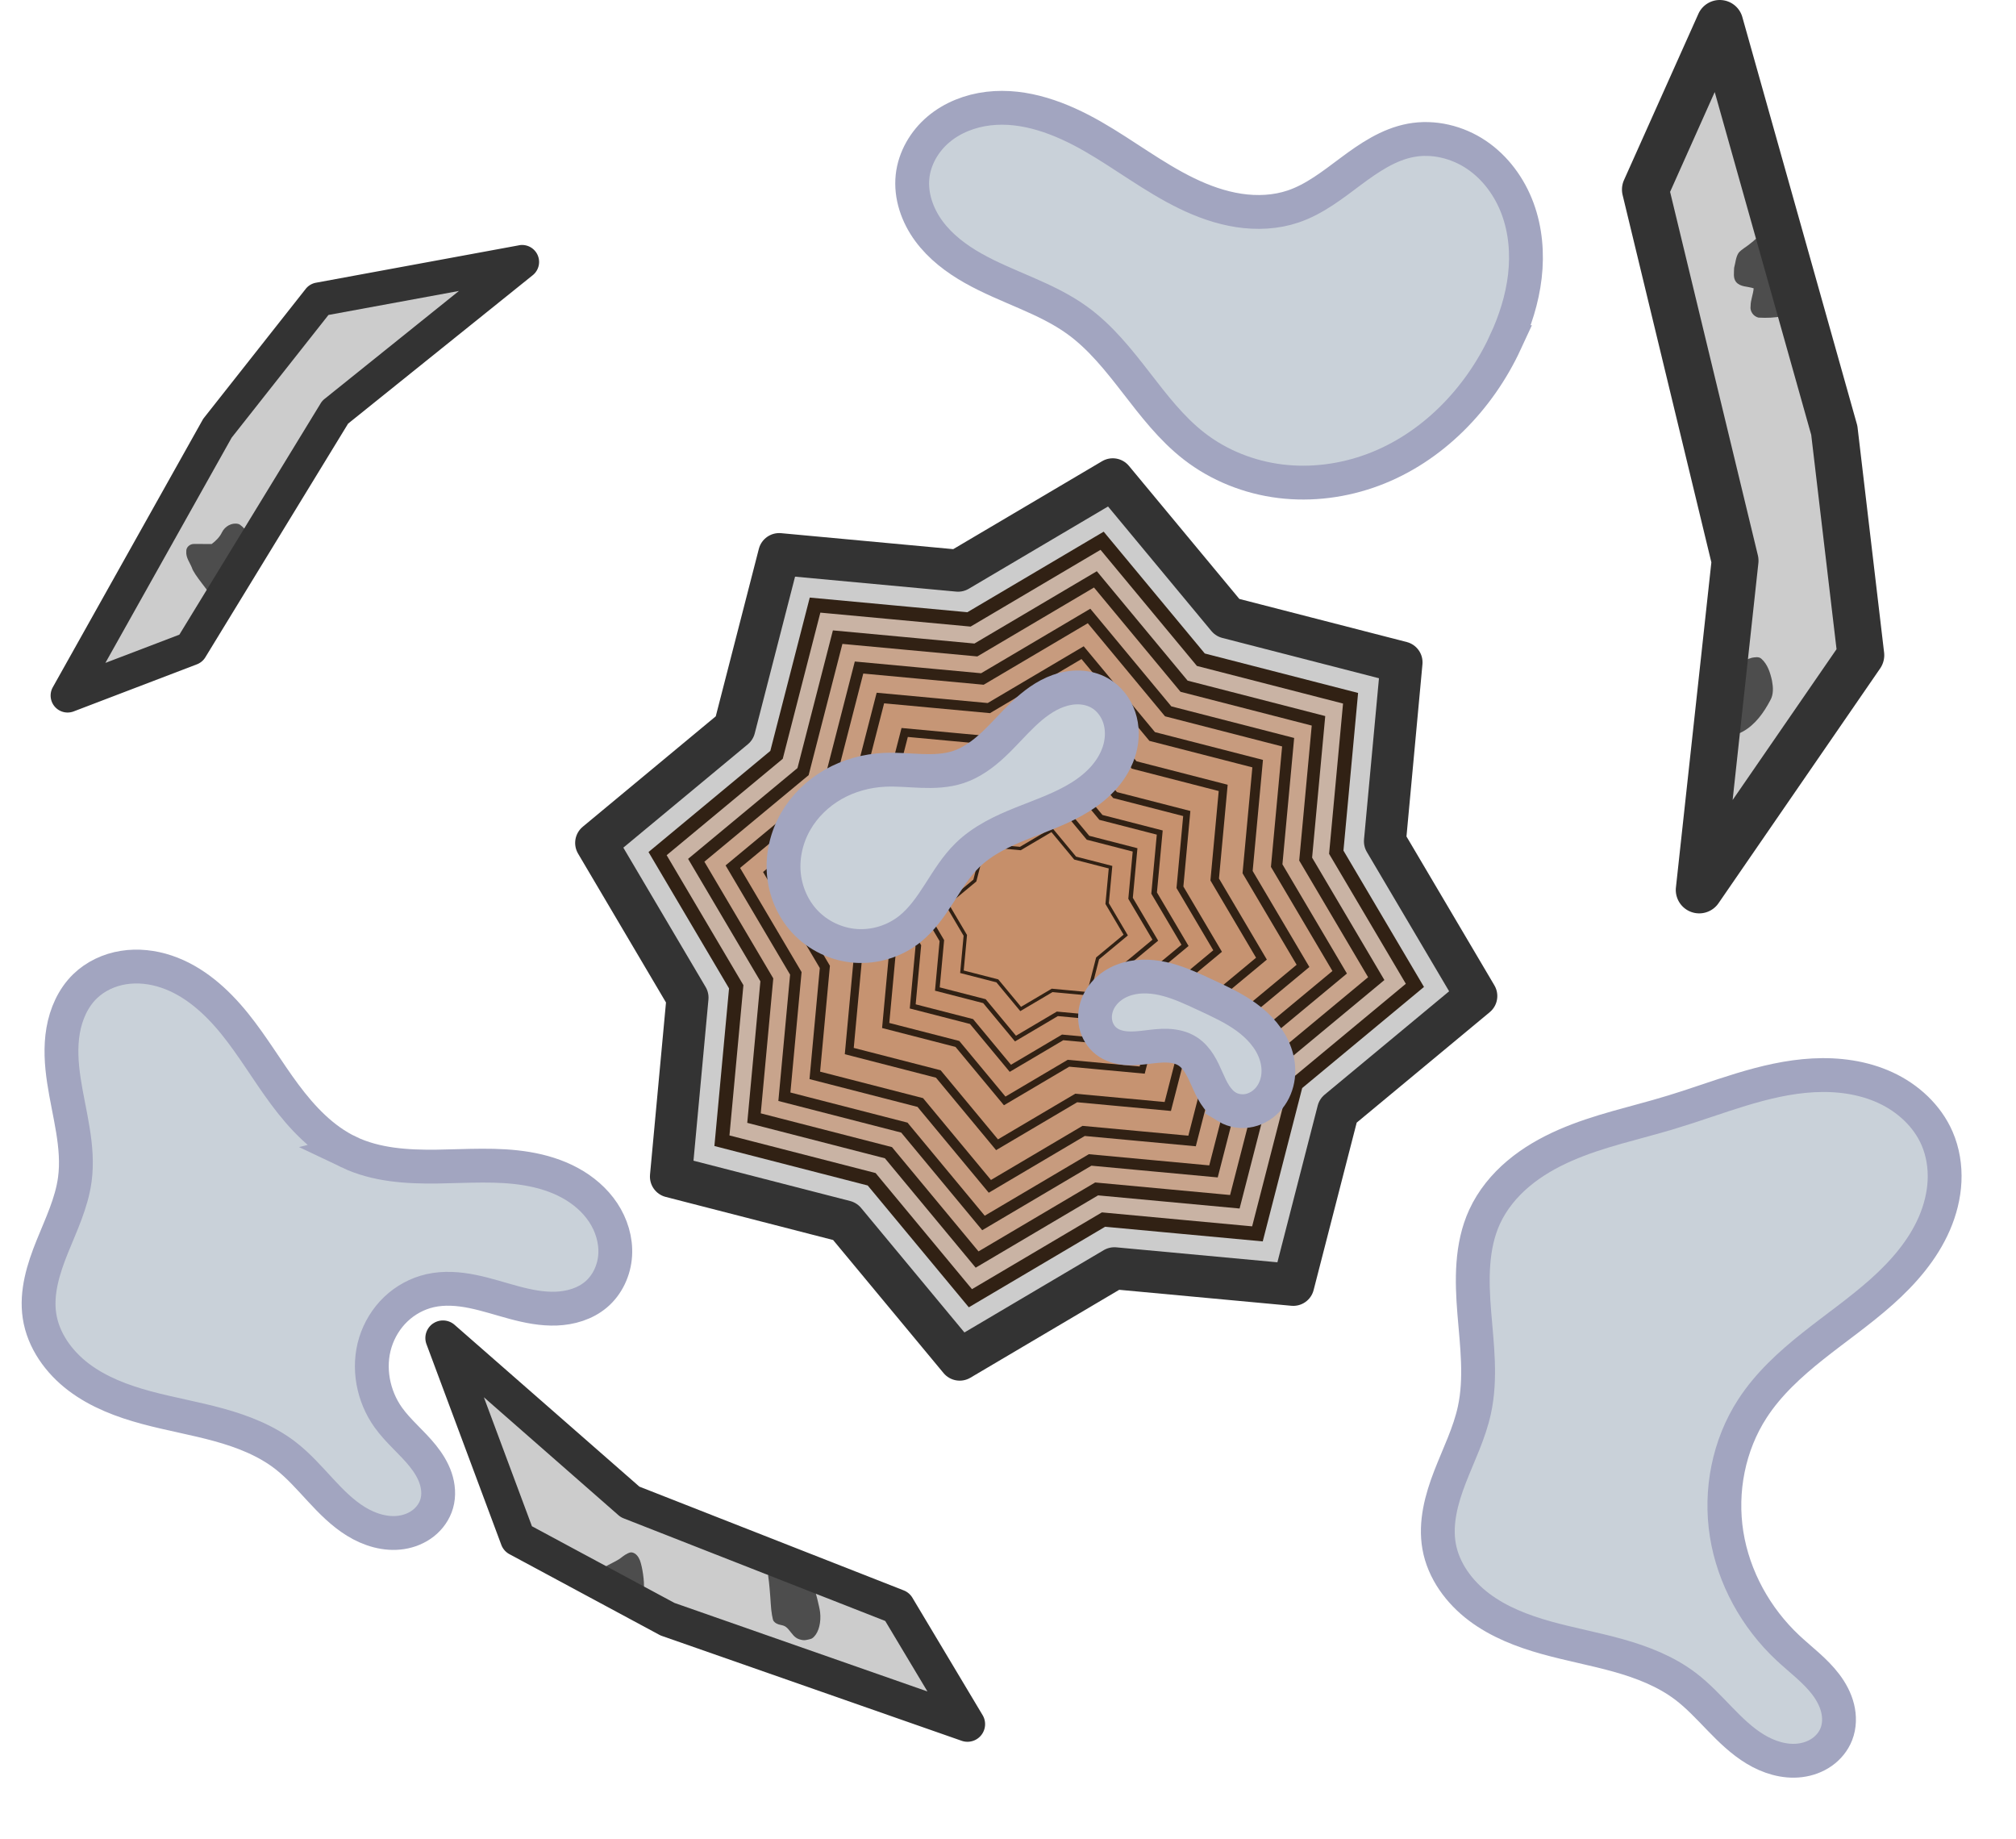 <?xml version="1.0" encoding="UTF-8" standalone="no"?>
<!-- Created with Inkscape (http://www.inkscape.org/) -->

<svg
   width="238.741"
   height="217.725"
   viewBox="0 0 63.167 57.606"
   version="1.1"
   id="svg1062"
   xml:space="preserve"
   xmlns="http://www.w3.org/2000/svg"
   xmlns:svg="http://www.w3.org/2000/svg"
   xmlns:rdf="http://www.w3.org/1999/02/22-rdf-syntax-ns#"
   xmlns:cc="http://creativecommons.org/ns#"
   xmlns:dc="http://purl.org/dc/elements/1.1/"><defs
     id="defs1059" /><g
     id="layer1"
     transform="translate(8.339,10.641)"><path
       style="fill:#cccccc;fill-opacity:1;stroke:#333333;stroke-width:1.316;stroke-linejoin:round;stroke-dasharray:none;stroke-opacity:1"
       id="path1620-3"
       d="m 37.918,20.56 -4.332,3.596 -1.403,5.452 -5.605,-0.52 -4.847,2.863 -3.596,-4.332 -5.452,-1.403 0.52,-5.605 -2.863,-4.847 4.332,-3.596 1.403,-5.452 5.605,0.52 4.847,-2.863 3.596,4.332 5.452,1.403 -0.52,5.605 z" /><path
       style="fill:#c59069;fill-opacity:0.4;fill-rule:nonzero;stroke:#312114;stroke-width:0.439;stroke-linejoin:miter;stroke-dasharray:none;stroke-opacity:1"
       id="path1620-8-6"
       d="m 35.994,20.226 -3.727,3.094 -1.207,4.691 -4.823,-0.448 -4.171,2.464 -3.094,-3.727 -4.691,-1.207 0.448,-4.823 -2.464,-4.171 3.727,-3.094 1.207,-4.691 4.823,0.448 4.171,-2.464 3.094,3.727 4.691,1.207 -0.448,4.823 z" /><path
       style="fill:#c59069;fill-opacity:0.4;fill-rule:nonzero;stroke:#312114;stroke-width:0.394;stroke-linejoin:miter;stroke-dasharray:none;stroke-opacity:1"
       id="path1620-8-5-75"
       d="m 34.783,20.015 -3.347,2.778 -1.084,4.212 -4.331,-0.402 -3.745,2.212 -2.778,-3.347 -4.212,-1.084 0.402,-4.331 -2.212,-3.745 3.347,-2.778 1.084,-4.212 4.331,0.402 3.745,-2.212 2.778,3.347 4.212,1.084 -0.402,4.331 z" /><path
       style="fill:#c59069;fill-opacity:0.4;fill-rule:nonzero;stroke:#312114;stroke-width:0.351;stroke-linejoin:miter;stroke-dasharray:none;stroke-opacity:1"
       id="path1620-8-5-7-35"
       d="m 33.637,19.816 -2.987,2.479 -0.967,3.759 -3.865,-0.359 -3.342,1.974 -2.479,-2.987 -3.759,-0.967 0.359,-3.865 -1.974,-3.342 2.987,-2.479 0.967,-3.759 3.865,0.359 3.342,-1.974 2.479,2.987 3.759,0.967 -0.359,3.865 z" /><path
       style="fill:#c59069;fill-opacity:0.4;fill-rule:nonzero;stroke:#312114;stroke-width:0.309;stroke-linejoin:miter;stroke-dasharray:none;stroke-opacity:1"
       id="path1620-8-5-7-3-6"
       d="m 32.488,19.616 -2.626,2.18 -0.85,3.305 -3.398,-0.315 -2.938,1.736 -2.18,-2.626 -3.305,-0.85 0.315,-3.398 -1.736,-2.938 2.626,-2.18 0.85,-3.305 3.398,0.315 2.938,-1.736 2.18,2.626 3.305,0.85 -0.315,3.398 z" /><path
       style="fill:#c59069;fill-opacity:0.4;fill-rule:nonzero;stroke:#312114;stroke-width:0.261;stroke-linejoin:miter;stroke-dasharray:none;stroke-opacity:1"
       id="path1620-8-5-7-3-2-2"
       d="m 31.186,19.39 -2.217,1.84 -0.718,2.79 -2.869,-0.266 -2.481,1.465 -1.84,-2.217 -2.79,-0.718 0.266,-2.869 -1.465,-2.481 2.217,-1.84 0.718,-2.79 2.869,0.266 2.481,-1.465 1.84,2.217 2.79,0.718 -0.266,2.869 z" /><path
       style="fill:#c59069;fill-opacity:0.4;fill-rule:nonzero;stroke:#312114;stroke-width:0.21;stroke-linejoin:miter;stroke-dasharray:none;stroke-opacity:1"
       id="path1620-8-5-7-3-2-7-9"
       d="m 29.812,19.151 -1.785,1.482 -0.578,2.247 -2.31,-0.214 -1.998,1.18 -1.482,-1.785 -2.247,-0.578 0.214,-2.31 -1.18,-1.998 1.785,-1.482 0.578,-2.247 2.31,0.214 1.998,-1.18 1.482,1.785 2.247,0.578 -0.214,2.31 z" /><path
       style="fill:#c59069;fill-opacity:0.4;fill-rule:nonzero;stroke:#312114;stroke-width:0.172;stroke-linejoin:miter;stroke-dasharray:none;stroke-opacity:1"
       id="path1620-8-5-7-3-2-7-0-1"
       d="m 28.791,18.973 -1.465,1.216 -0.474,1.843 -1.895,-0.176 -1.639,0.968 -1.216,-1.465 -1.843,-0.474 0.176,-1.895 -0.968,-1.639 1.465,-1.216 0.474,-1.843 1.895,0.176 1.639,-0.968 1.216,1.465 1.843,0.474 -0.176,1.895 z" /><path
       style="fill:#c59069;fill-opacity:0.4;fill-rule:nonzero;stroke:#312114;stroke-width:0.138;stroke-linejoin:miter;stroke-dasharray:none;stroke-opacity:1"
       id="path1620-8-5-7-3-2-7-0-0-2"
       d="m 27.86,18.811 -1.172,0.973 -0.38,1.475 -1.517,-0.141 -1.312,0.775 -0.973,-1.172 -1.475,-0.38 0.141,-1.517 -0.775,-1.312 1.172,-0.973 0.38,-1.475 1.517,0.141 1.312,-0.775 0.973,1.172 1.475,0.38 -0.141,1.517 z" /><path
       style="fill:#c59069;fill-opacity:0.4;fill-rule:nonzero;stroke:#312114;stroke-width:0.104;stroke-linejoin:miter;stroke-dasharray:none;stroke-opacity:1"
       id="path1620-8-5-7-3-2-7-0-0-8-7"
       d="m 26.933,18.65 -0.881,0.731 -0.285,1.109 -1.14,-0.106 -0.986,0.582 -0.731,-0.881 -1.109,-0.285 0.106,-1.14 -0.582,-0.986 0.881,-0.731 0.285,-1.109 1.14,0.106 0.986,-0.582 0.731,0.881 1.109,0.285 -0.106,1.14 z" /><path
       style="color:#000000;fill:#cccccc;stroke-width:1.064;stroke-linejoin:round;stroke-miterlimit:16;-inkscape-stroke:none"
       d="m -1.524,2.771 3.182,-4.033 6.361,-1.172 -5.858,4.707 -4.521,7.4 -3.861,1.474 z"
       id="path944" /><path
       style="fill:#4d4d4d;fill-opacity:1;stroke-width:0.006"
       d="m -1.683,8.09 c -0.102,-0.2 -0.577,-0.725 -0.642,-0.943 -0.066,-0.167 -0.193,-0.322 -0.177,-0.512 -0.011,-0.133 0.113,-0.239 0.24,-0.236 0.185,-0.002 0.37,8.393e-4 0.556,0.001 0.131,-0.099 0.252,-0.217 0.322,-0.367 0.091,-0.184 0.305,-0.312 0.511,-0.261 0.123,0.022 0.445,0.44 0.49,0.545 z"
       id="path8422" /><path
       style="color:#000000;fill:#333333;stroke-linejoin:round;stroke-miterlimit:16;-inkscape-stroke:none"
       d="m 7.923,-2.957 -6.361,1.172 a 0.532,0.532 0 0 0 -0.322,0.193 l -3.182,4.033 a 0.532,0.532 0 0 0 -0.047,0.068 l -4.695,8.377 a 0.532,0.532 0 0 0 0.654,0.758 l 3.861,-1.475 A 0.532,0.532 0 0 0 -1.905,9.949 L 2.568,2.629 8.353,-2.02 a 0.532,0.532 0 0 0 -0.43,-0.938 z M 6.041,-1.527 1.828,1.857 A 0.532,0.532 0 0 0 1.707,1.996 L -2.719,9.24 -5.037,10.125 -1.08,3.068 1.953,-0.775 Z"
       id="path946" /><path
       style="color:#000000;fill:#cccccc;stroke-width:1.469;stroke-linejoin:round;stroke-miterlimit:16;-inkscape-stroke:none"
       d="m 49.136,2.845 0.83,7.039 -5.062,7.349 1.122,-10.307 -2.809,-11.629 2.329,-5.204 z"
       id="path928" /><path
       style="fill:#4d4d4d;fill-opacity:1;stroke-width:0.006"
       d="m 46.764,-0.691 c -0.16,-0.033 -0.279,-0.198 -0.252,-0.361 -10e-4,-0.19 0.082,-0.368 0.096,-0.557 -0.184,-0.064 -0.415,-0.036 -0.552,-0.2 -0.097,-0.124 -0.062,-0.296 -0.06,-0.443 0.045,-0.158 0.049,-0.333 0.143,-0.473 0.094,-0.108 0.226,-0.173 0.336,-0.265 0.163,-0.124 0.312,-0.266 0.461,-0.406 0.079,-0.072 0.117,-0.172 0.169,-0.261 0.079,-0.036 0.291,-0.005 0.236,0.126 -0.036,0.16 -0.188,0.289 -0.257,0.403 0.233,0.514 0.261,1.087 0.332,1.638 0.018,0.161 0.032,0.323 0.045,0.484 0.164,-0.003 0.257,-0.165 0.398,-0.203 0.081,0.006 0.261,-0.032 0.177,0.107 -0.077,0.218 -0.306,0.326 -0.519,0.365 -0.247,0.05 -0.502,0.06 -0.753,0.045 z"
       id="path9289" /><path
       style="fill:#4d4d4d;fill-opacity:1;stroke-width:0.006"
       d="m 46.55,9.964 c 0.097,-0.016 0.219,-0.042 0.299,0.03 0.198,0.175 0.279,0.439 0.334,0.689 0.037,0.202 0.053,0.424 -0.052,0.61 -0.205,0.389 -0.474,0.771 -0.868,0.986 -0.161,0.09 -0.38,0.155 -0.543,0.034 -0.174,-0.14 -0.21,-0.38 -0.216,-0.59 -2.7e-4,-0.444 0.138,-0.888 0.386,-1.255 0.159,-0.23 0.383,-0.432 0.66,-0.503 z"
       id="path9122" /><path
       style="color:#000000;fill:#333333;stroke-linejoin:round;stroke-miterlimit:16;-inkscape-stroke:none"
       d="m 45.599,-10.639 a 0.734,0.734 0 0 0 -0.723,0.432 l -2.33,5.205 a 0.734,0.734 0 0 0 -0.043,0.473 L 45.283,6.975 44.173,17.154 a 0.734,0.734 0 0 0 1.336,0.496 l 5.061,-7.35 a 0.734,0.734 0 0 0 0.125,-0.502 L 49.865,2.76 A 0.734,0.734 0 0 0 49.843,2.646 L 46.254,-10.105 A 0.734,0.734 0 0 0 45.599,-10.639 Z M 45.388,-7.758 48.412,2.982 49.205,9.695 45.949,14.42 46.755,7.006 A 0.734,0.734 0 0 0 46.74,6.754 l -2.75,-11.385 z"
       id="path930" /><path
       style="color:#000000;fill:#cccccc;stroke-width:1.104;stroke-linejoin:round;stroke-miterlimit:16;-inkscape-stroke:none"
       d="m 12.576,40.083 -4.692,-2.524 -2.343,-6.285 5.862,5.134 8.371,3.284 2.2,3.677 z"
       id="path936" /><path
       style="fill:#4d4d4d;fill-opacity:1;stroke-width:0.016"
       d="m 16.761,40.726 c -0.131,-0.03 -0.204,-0.082 -0.313,-0.225 -0.133,-0.174 -0.184,-0.212 -0.318,-0.238 -0.11,-0.021 -0.182,-0.06 -0.23,-0.123 -0.033,-0.043 -0.075,-0.298 -0.089,-0.54 -0.017,-0.294 -0.054,-0.708 -0.073,-0.815 -0.014,-0.079 -0.011,-0.099 0.018,-0.143 0.046,-0.069 0.08,-0.071 0.137,-0.008 0.092,0.102 0.275,0.19 0.862,0.416 0.165,0.064 0.198,0.072 0.22,0.052 0.014,-0.013 0.057,-0.029 0.096,-0.035 0.061,-0.011 0.073,-0.007 0.092,0.024 0.038,0.063 0.176,0.612 0.194,0.771 0.036,0.313 -0.039,0.614 -0.19,0.768 -0.056,0.057 -0.074,0.066 -0.186,0.091 -0.105,0.023 -0.139,0.024 -0.222,0.005 z"
       id="path7304" /><path
       id="path7346"
       style="fill:#4d4d4d;fill-opacity:1;stroke-width:0.003"
       d="m 11.416,37.989 c -0.123,0.031 -0.224,0.113 -0.323,0.189 -0.09,0.069 -0.38,0.203 -0.476,0.265 l 1.217,0.682 c 0.025,-0.214 -0.046,-0.695 -0.126,-0.897 -0.044,-0.105 -0.122,-0.214 -0.24,-0.237 -0.017,-0.003 -0.036,-0.004 -0.053,-3.09e-4 z" /><path
       style="color:#000000;fill:#333333;stroke-linejoin:round;stroke-miterlimit:16;-inkscape-stroke:none"
       d="m 5.227,30.82 a 0.552,0.552 0 0 0 -0.203,0.647 l 2.344,6.284 a 0.552,0.552 0 0 0 0.256,0.294 l 4.691,2.523 a 0.552,0.552 0 0 0 0.08,0.036 l 9.399,3.287 A 0.552,0.552 0 0 0 22.449,43.087 L 20.249,39.409 A 0.552,0.552 0 0 0 19.977,39.179 L 11.695,35.929 5.904,30.86 a 0.552,0.552 0 0 0 -0.677,-0.039 z m 1.595,2.309 4.217,3.695 a 0.552,0.552 0 0 0 0.162,0.098 l 8.197,3.215 1.322,2.208 -7.924,-2.772 -4.468,-2.403 z"
       id="path938" /><path
       style="fill:#c9d1d9;fill-opacity:1;stroke:#a2a5c0;stroke-width:4;stroke-linecap:butt;stroke-linejoin:miter;stroke-miterlimit:4;stroke-dasharray:none;stroke-opacity:1"
       d="m 290.165,271.826 c 3.209,1.532 6.876,1.76 10.432,1.714 3.556,-0.046 7.141,-0.338 10.648,0.251 1.753,0.295 3.48,0.814 5.044,1.66 1.564,0.846 2.963,2.028 3.947,3.509 0.984,1.481 1.536,3.269 1.427,5.043 -0.11,1.775 -0.909,3.521 -2.268,4.668 -1.291,1.09 -3.003,1.592 -4.691,1.658 -1.688,0.066 -3.366,-0.275 -4.998,-0.713 -1.632,-0.437 -3.24,-0.972 -4.895,-1.309 -1.656,-0.337 -3.381,-0.47 -5.029,-0.098 -1.516,0.343 -2.929,1.114 -4.054,2.187 -1.125,1.073 -1.96,2.442 -2.421,3.926 -0.922,2.968 -0.283,6.339 1.523,8.869 1.184,1.659 2.809,2.953 4.085,4.543 0.638,0.795 1.191,1.671 1.517,2.636 0.326,0.966 0.415,2.028 0.134,3.008 -0.26,0.91 -0.834,1.719 -1.576,2.306 -0.743,0.586 -1.649,0.953 -2.584,1.097 -1.871,0.288 -3.795,-0.309 -5.405,-1.303 -3.221,-1.988 -5.285,-5.412 -8.269,-7.74 -2.317,-1.807 -5.115,-2.894 -7.948,-3.673 -2.833,-0.779 -5.737,-1.274 -8.573,-2.04 -2.836,-0.765 -5.643,-1.824 -7.986,-3.597 -2.343,-1.773 -4.193,-4.335 -4.631,-7.24 -0.418,-2.772 0.457,-5.569 1.505,-8.168 1.048,-2.599 2.294,-5.169 2.671,-7.946 0.531,-3.913 -0.707,-7.818 -1.293,-11.723 -0.293,-1.953 -0.423,-3.951 -0.086,-5.897 0.336,-1.946 1.168,-3.846 2.583,-5.222 1.228,-1.195 2.856,-1.949 4.548,-2.219 1.692,-0.27 3.444,-0.07 5.069,0.474 3.25,1.087 5.913,3.48 8.069,6.144 2.156,2.664 3.894,5.639 5.939,8.389 2.045,2.75 4.476,5.33 7.568,6.806 z"
       id="path3524"
       transform="matrix(0.265,0,0,0.265,-74.304,-46.585)" /><path
       style="fill:#c9d1d9;fill-opacity:1;stroke:#a2a5c0;stroke-width:4;stroke-linecap:butt;stroke-linejoin:miter;stroke-miterlimit:4;stroke-dasharray:none;stroke-opacity:1"
       d="m 311.031,342.16 c 0.8,-0.972 1.988,-1.595 3.232,-1.784 1.244,-0.189 2.537,0.043 3.677,0.577 1.14,0.534 2.13,1.361 2.928,2.334 0.798,0.973 1.409,2.091 1.88,3.258 0.943,2.334 1.332,4.847 1.848,7.31 0.516,2.464 1.191,4.955 2.614,7.031 1.047,1.528 2.454,2.766 3.815,4.022 1.361,1.256 2.711,2.574 3.597,4.2 1.093,2.005 1.404,4.424 0.847,6.639 -0.557,2.214 -1.978,4.201 -3.897,5.438 -1.777,1.145 -3.952,1.64 -6.058,1.441 -2.105,-0.199 -4.131,-1.08 -5.755,-2.433 -1.624,-1.354 -2.848,-3.169 -3.556,-5.161 -0.708,-1.992 -0.907,-4.155 -0.639,-6.253 0.184,-1.447 0.585,-2.857 0.889,-4.284 0.304,-1.427 0.512,-2.899 0.307,-4.343 -0.236,-1.656 -1.006,-3.192 -1.921,-4.593 -0.915,-1.4 -1.984,-2.695 -2.909,-4.089 -0.925,-1.394 -1.717,-2.916 -1.99,-4.566 -0.136,-0.825 -0.14,-1.676 0.034,-2.495 0.173,-0.818 0.526,-1.603 1.058,-2.249 z"
       id="path4884"
       transform="matrix(0.046,0.261,-0.261,0.046,101.111,-85.852)" /><path
       style="fill:#c9d1d9;fill-opacity:1;stroke:#a2a5c0;stroke-width:4;stroke-linecap:butt;stroke-linejoin:miter;stroke-miterlimit:4;stroke-dasharray:none;stroke-opacity:1"
       d="m 315.171,352.495 c -0.015,0.682 -0.236,1.346 -0.547,1.953 -0.312,0.607 -0.713,1.162 -1.115,1.713 -0.402,0.551 -0.807,1.103 -1.127,1.705 -0.32,0.602 -0.554,1.261 -0.588,1.942 -0.042,0.83 0.216,1.653 0.601,2.39 0.384,0.737 0.893,1.4 1.391,2.066 0.498,0.665 0.992,1.342 1.343,2.095 0.351,0.754 0.553,1.597 0.436,2.42 -0.113,0.794 -0.524,1.536 -1.116,2.078 -0.591,0.542 -1.355,0.885 -2.148,1.002 -0.793,0.117 -1.614,0.012 -2.365,-0.268 -0.751,-0.28 -1.435,-0.731 -2.012,-1.288 -1.155,-1.113 -1.871,-2.617 -2.285,-4.166 -0.414,-1.549 -0.547,-3.158 -0.688,-4.755 -0.164,-1.854 -0.341,-3.721 -0.146,-5.571 0.194,-1.851 0.789,-3.709 2.003,-5.119 0.607,-0.705 1.364,-1.288 2.22,-1.652 0.856,-0.364 1.813,-0.504 2.732,-0.357 0.919,0.148 1.794,0.59 2.426,1.274 0.632,0.683 1.007,1.608 0.987,2.538 z"
       id="path4884-8"
       transform="matrix(-0.132,0.229,-0.229,-0.132,152.428,-1.612)" /><path
       style="fill:#c9d1d9;fill-opacity:1;stroke:#a2a5c0;stroke-width:4;stroke-linecap:butt;stroke-linejoin:miter;stroke-miterlimit:4;stroke-dasharray:none;stroke-opacity:1"
       d="m 335.708,346.843 c 6.104,4.245 10.799,10.72 12.15,18.032 0.676,3.656 0.513,7.476 -0.573,11.032 -1.086,3.555 -3.105,6.836 -5.862,9.33 -2.516,2.277 -5.57,3.858 -8.572,5.439 -3.003,1.582 -6.034,3.22 -8.469,5.584 -3.296,3.199 -5.276,7.503 -8.195,11.049 -1.459,1.773 -3.183,3.374 -5.241,4.393 -2.058,1.019 -4.481,1.416 -6.687,0.778 -2.081,-0.602 -3.852,-2.104 -4.943,-3.975 -1.091,-1.872 -1.525,-4.089 -1.402,-6.252 0.246,-4.326 2.612,-8.256 5.387,-11.583 2.775,-3.328 6.022,-6.261 8.559,-9.773 1.269,-1.756 2.356,-3.659 3.049,-5.712 0.693,-2.053 0.981,-4.263 0.654,-6.404 -0.405,-2.651 -1.714,-5.062 -2.918,-7.458 -1.204,-2.396 -2.345,-4.93 -2.368,-7.611 -0.023,-2.712 1.15,-5.379 3.032,-7.331 1.883,-1.952 4.435,-3.203 7.103,-3.69 2.668,-0.486 5.444,-0.231 8.042,0.545 2.599,0.776 5.027,2.06 7.253,3.609 z"
       id="path4884-2"
       transform="matrix(0.046,0.261,-0.261,0.046,113.915,-103.499)" /><path
       style="fill:#c9d1d9;fill-opacity:1;stroke:#a2a5c0;stroke-width:4;stroke-linecap:butt;stroke-linejoin:miter;stroke-miterlimit:4;stroke-dasharray:none;stroke-opacity:1"
       d="m 280.939,239.905 c 5.587,-1.685 11.064,-4.084 16.892,-4.394 2.914,-0.155 5.895,0.238 8.543,1.463 2.649,1.224 4.943,3.327 6.1,6.005 0.682,1.579 0.958,3.322 0.877,5.041 -0.082,1.718 -0.515,3.412 -1.197,4.991 -1.364,3.159 -3.685,5.819 -6.254,8.107 -2.569,2.288 -5.408,4.25 -8.102,6.39 -2.694,2.14 -5.276,4.495 -7.151,7.379 -2.823,4.342 -3.876,9.763 -3.061,14.877 0.816,5.114 3.46,9.888 7.242,13.427 1.522,1.424 3.235,2.671 4.491,4.335 0.628,0.832 1.135,1.767 1.386,2.778 0.251,1.011 0.237,2.103 -0.141,3.074 -0.336,0.864 -0.951,1.61 -1.711,2.142 -0.76,0.532 -1.659,0.852 -2.579,0.966 -1.84,0.228 -3.71,-0.362 -5.297,-1.321 -3.174,-1.918 -5.295,-5.184 -8.248,-7.427 -2.333,-1.772 -5.12,-2.852 -7.941,-3.644 -2.821,-0.792 -5.711,-1.316 -8.533,-2.105 -2.822,-0.789 -5.61,-1.863 -7.949,-3.628 -2.339,-1.765 -4.204,-4.289 -4.716,-7.174 -0.491,-2.764 0.277,-5.597 1.292,-8.214 1.015,-2.617 2.291,-5.156 2.884,-7.9 0.813,-3.761 0.296,-7.661 -0.016,-11.496 -0.312,-3.835 -0.385,-7.85 1.22,-11.347 0.906,-1.974 2.318,-3.694 3.979,-5.094 1.661,-1.4 3.567,-2.489 5.557,-3.359 3.98,-1.741 8.273,-2.618 12.432,-3.873 z"
       id="path3524-8"
       transform="matrix(0.265,0,0,0.265,-30.449,-39.366)" /></g></svg>
